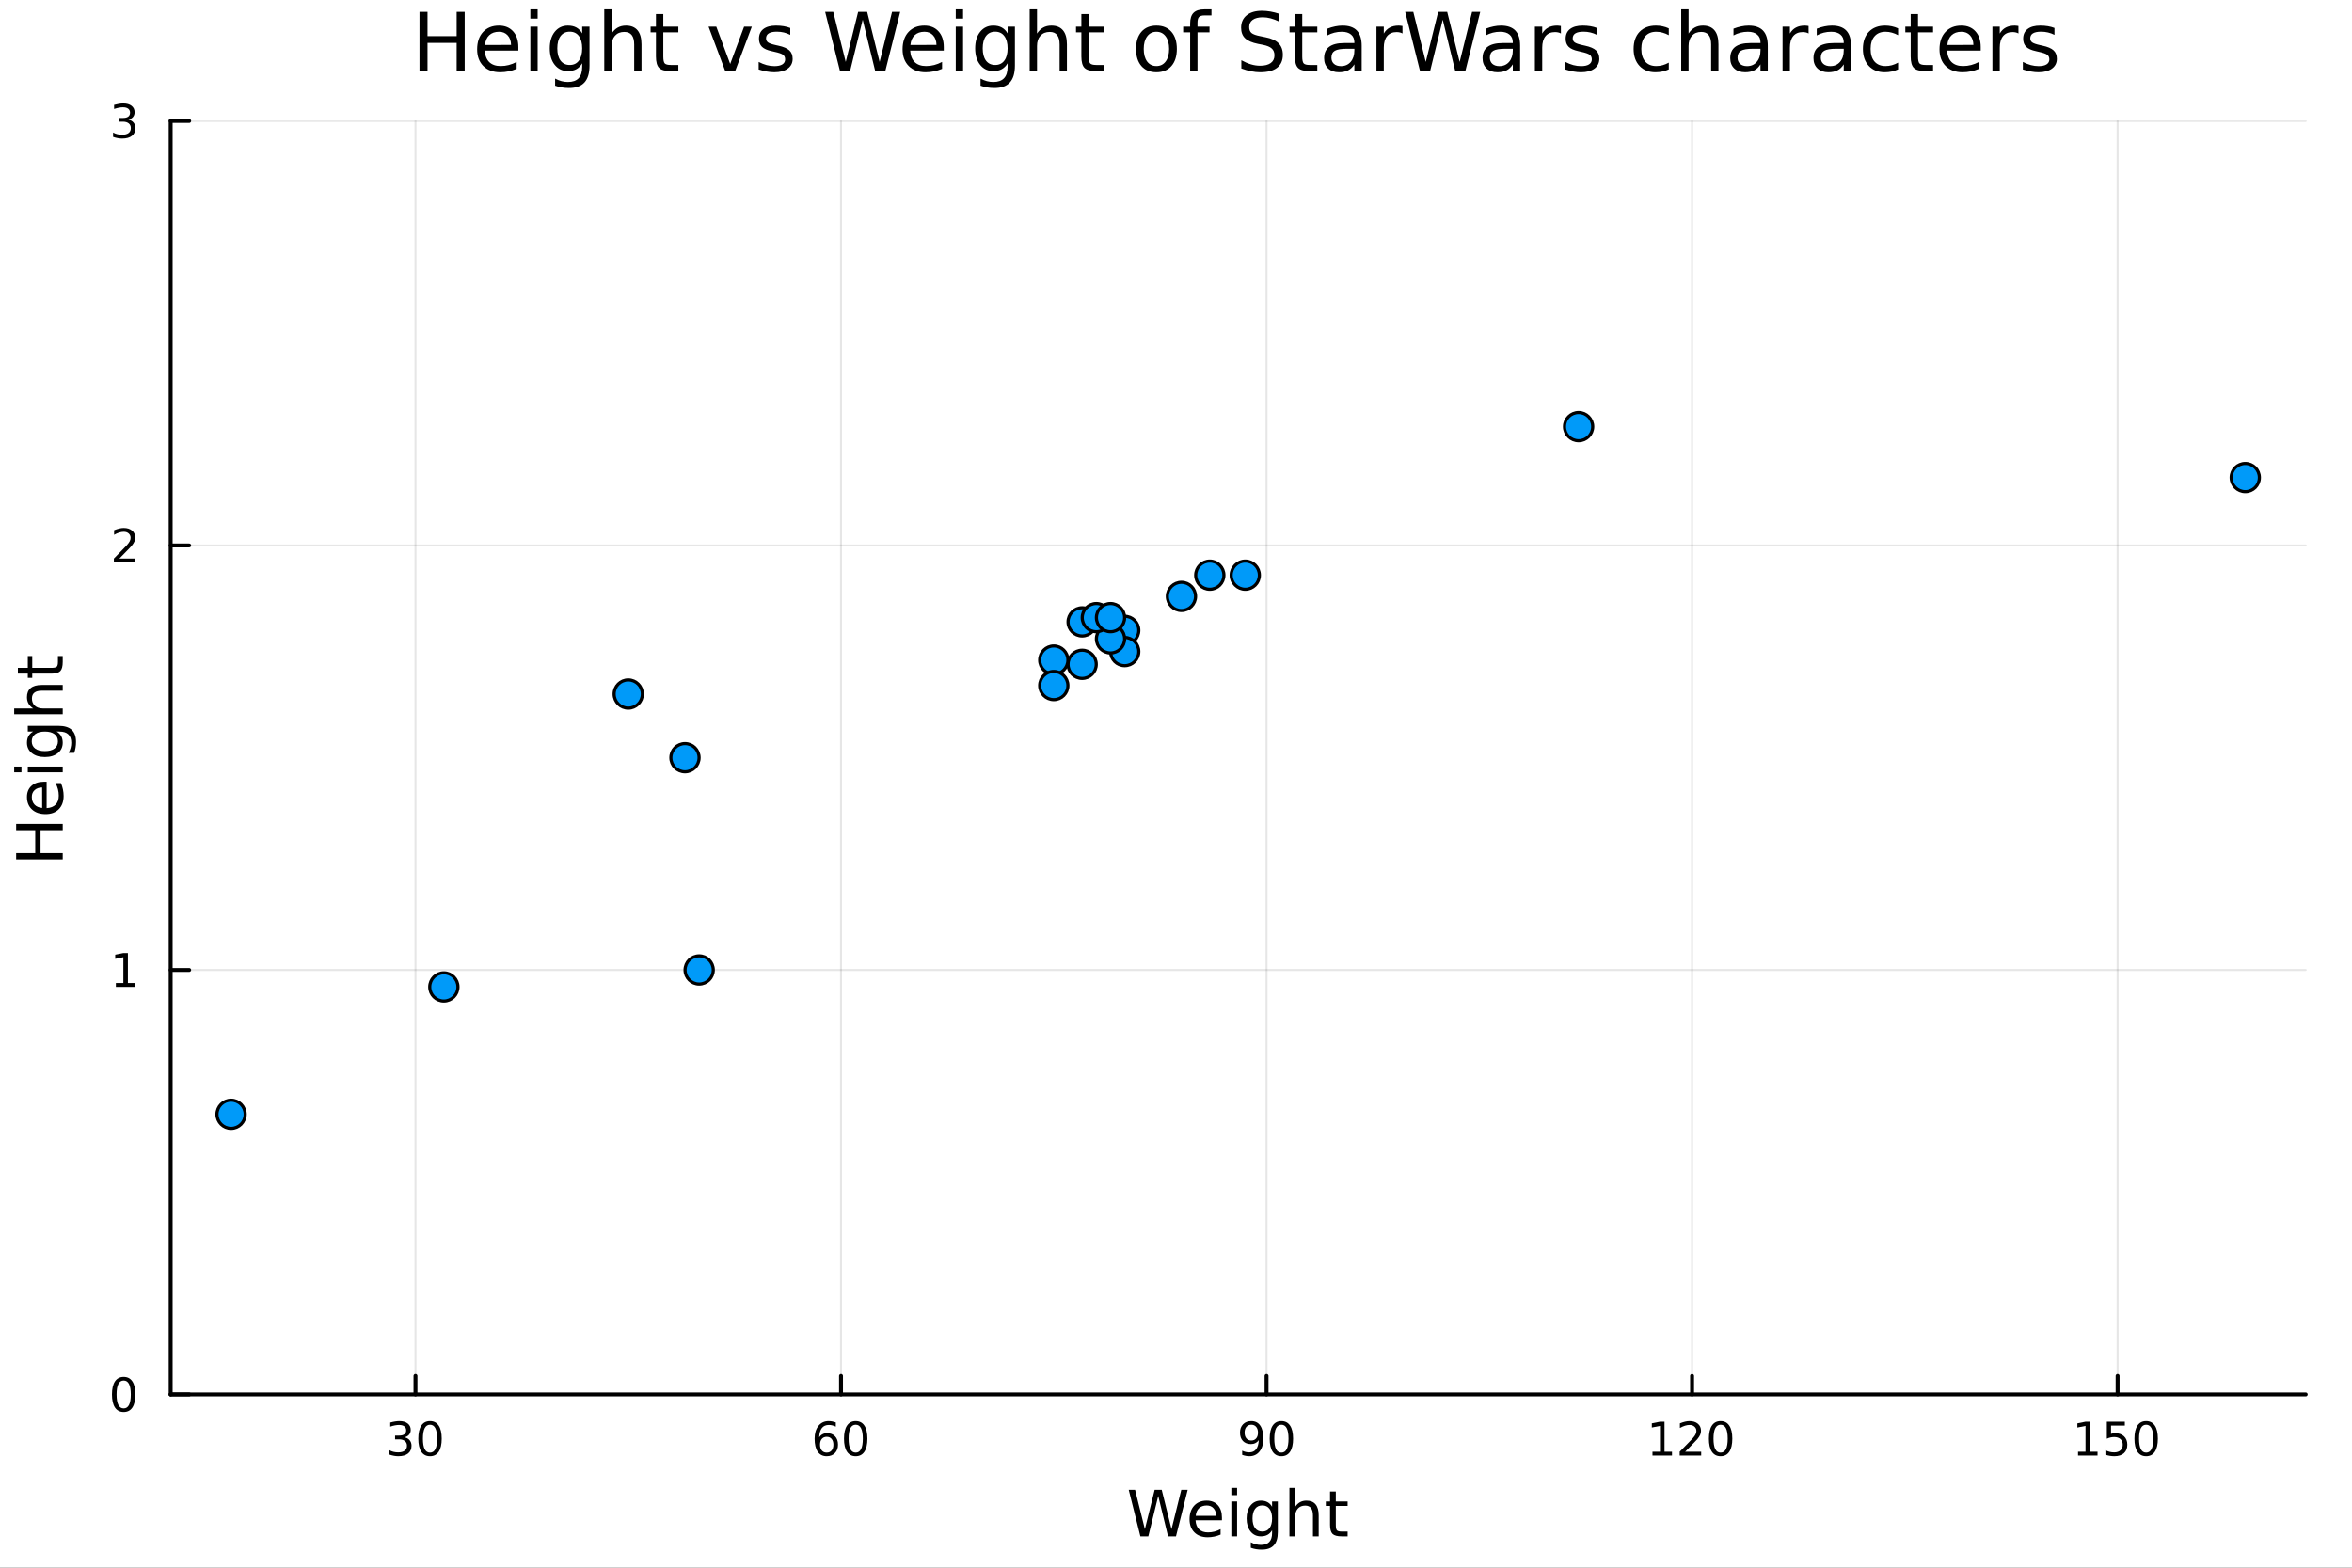 <?xml version="1.0" encoding="utf-8"?>
<svg xmlns="http://www.w3.org/2000/svg" xmlns:xlink="http://www.w3.org/1999/xlink" width="600" height="400" viewBox="0 0 2400 1600">
<rect x="0" y="0" width="2400" height="1600" fill="#333333" stroke="none"/>
<defs>
  <clipPath id="clip780">
    <rect x="0" y="0" width="2400" height="1600"/>
  </clipPath>
</defs>
<path clip-path="url(#clip780)" d="M0 1600 L2400 1600 L2400 0 L0 0  Z" fill="#ffffff" fill-rule="evenodd" fill-opacity="1"/>
<defs>
  <clipPath id="clip781">
    <rect x="480" y="0" width="1681" height="1600"/>
  </clipPath>
</defs>
<path clip-path="url(#clip780)" d="M174.149 1423.18 L2352.76 1423.18 L2352.76 123.472 L174.149 123.472  Z" fill="#ffffff" fill-rule="evenodd" fill-opacity="1"/>
<defs>
  <clipPath id="clip782">
    <rect x="174" y="123" width="2180" height="1301"/>
  </clipPath>
</defs>
<polyline clip-path="url(#clip782)" style="stroke:#000000; stroke-linecap:round; stroke-linejoin:round; stroke-width:2; stroke-opacity:0.1; fill:none" points="423.968,1423.18 423.968,123.472 "/>
<polyline clip-path="url(#clip782)" style="stroke:#000000; stroke-linecap:round; stroke-linejoin:round; stroke-width:2; stroke-opacity:0.1; fill:none" points="858.184,1423.18 858.184,123.472 "/>
<polyline clip-path="url(#clip782)" style="stroke:#000000; stroke-linecap:round; stroke-linejoin:round; stroke-width:2; stroke-opacity:0.1; fill:none" points="1292.4,1423.18 1292.4,123.472 "/>
<polyline clip-path="url(#clip782)" style="stroke:#000000; stroke-linecap:round; stroke-linejoin:round; stroke-width:2; stroke-opacity:0.1; fill:none" points="1726.62,1423.18 1726.62,123.472 "/>
<polyline clip-path="url(#clip782)" style="stroke:#000000; stroke-linecap:round; stroke-linejoin:round; stroke-width:2; stroke-opacity:0.1; fill:none" points="2160.83,1423.18 2160.83,123.472 "/>
<polyline clip-path="url(#clip780)" style="stroke:#000000; stroke-linecap:round; stroke-linejoin:round; stroke-width:4; stroke-opacity:1; fill:none" points="174.149,1423.18 2352.76,1423.18 "/>
<polyline clip-path="url(#clip780)" style="stroke:#000000; stroke-linecap:round; stroke-linejoin:round; stroke-width:4; stroke-opacity:1; fill:none" points="423.968,1423.18 423.968,1404.28 "/>
<polyline clip-path="url(#clip780)" style="stroke:#000000; stroke-linecap:round; stroke-linejoin:round; stroke-width:4; stroke-opacity:1; fill:none" points="858.184,1423.18 858.184,1404.28 "/>
<polyline clip-path="url(#clip780)" style="stroke:#000000; stroke-linecap:round; stroke-linejoin:round; stroke-width:4; stroke-opacity:1; fill:none" points="1292.4,1423.18 1292.4,1404.28 "/>
<polyline clip-path="url(#clip780)" style="stroke:#000000; stroke-linecap:round; stroke-linejoin:round; stroke-width:4; stroke-opacity:1; fill:none" points="1726.62,1423.18 1726.62,1404.28 "/>
<polyline clip-path="url(#clip780)" style="stroke:#000000; stroke-linecap:round; stroke-linejoin:round; stroke-width:4; stroke-opacity:1; fill:none" points="2160.83,1423.18 2160.83,1404.28 "/>
<path clip-path="url(#clip780)" d="M412.811 1466.95 Q416.167 1467.66 418.042 1469.93 Q419.94 1472.2 419.94 1475.53 Q419.94 1480.65 416.422 1483.45 Q412.903 1486.25 406.422 1486.25 Q404.246 1486.25 401.931 1485.81 Q399.639 1485.39 397.186 1484.54 L397.186 1480.02 Q399.13 1481.16 401.445 1481.74 Q403.76 1482.32 406.283 1482.32 Q410.681 1482.32 412.973 1480.58 Q415.287 1478.84 415.287 1475.53 Q415.287 1472.48 413.135 1470.77 Q411.005 1469.03 407.186 1469.03 L403.158 1469.03 L403.158 1465.19 L407.371 1465.19 Q410.82 1465.19 412.649 1463.82 Q414.477 1462.43 414.477 1459.84 Q414.477 1457.18 412.579 1455.77 Q410.704 1454.33 407.186 1454.33 Q405.264 1454.33 403.065 1454.75 Q400.866 1455.16 398.227 1456.04 L398.227 1451.88 Q400.889 1451.14 403.204 1450.77 Q405.542 1450.39 407.602 1450.39 Q412.926 1450.39 416.028 1452.83 Q419.13 1455.23 419.13 1459.35 Q419.13 1462.22 417.486 1464.21 Q415.843 1466.18 412.811 1466.95 Z" fill="#000000" fill-rule="nonzero" fill-opacity="1" /><path clip-path="url(#clip780)" d="M438.806 1454.1 Q435.195 1454.1 433.366 1457.66 Q431.56 1461.2 431.56 1468.33 Q431.56 1475.44 433.366 1479.01 Q435.195 1482.55 438.806 1482.55 Q442.44 1482.55 444.246 1479.01 Q446.074 1475.44 446.074 1468.33 Q446.074 1461.2 444.246 1457.66 Q442.44 1454.1 438.806 1454.1 M438.806 1450.39 Q444.616 1450.39 447.671 1455 Q450.75 1459.58 450.75 1468.33 Q450.75 1477.06 447.671 1481.67 Q444.616 1486.25 438.806 1486.25 Q432.996 1486.25 429.917 1481.67 Q426.861 1477.06 426.861 1468.33 Q426.861 1459.58 429.917 1455 Q432.996 1450.39 438.806 1450.39 Z" fill="#000000" fill-rule="nonzero" fill-opacity="1" /><path clip-path="url(#clip780)" d="M843.589 1466.44 Q840.441 1466.44 838.589 1468.59 Q836.761 1470.74 836.761 1474.49 Q836.761 1478.22 838.589 1480.39 Q840.441 1482.55 843.589 1482.55 Q846.737 1482.55 848.566 1480.39 Q850.418 1478.22 850.418 1474.49 Q850.418 1470.74 848.566 1468.59 Q846.737 1466.44 843.589 1466.44 M852.872 1451.78 L852.872 1456.04 Q851.112 1455.21 849.307 1454.77 Q847.524 1454.33 845.765 1454.33 Q841.136 1454.33 838.682 1457.45 Q836.251 1460.58 835.904 1466.9 Q837.27 1464.89 839.33 1463.82 Q841.39 1462.73 843.867 1462.73 Q849.075 1462.73 852.085 1465.9 Q855.117 1469.05 855.117 1474.49 Q855.117 1479.82 851.969 1483.03 Q848.821 1486.25 843.589 1486.25 Q837.594 1486.25 834.423 1481.67 Q831.251 1477.06 831.251 1468.33 Q831.251 1460.14 835.14 1455.28 Q839.029 1450.39 845.58 1450.39 Q847.339 1450.39 849.122 1450.74 Q850.927 1451.09 852.872 1451.78 Z" fill="#000000" fill-rule="nonzero" fill-opacity="1" /><path clip-path="url(#clip780)" d="M873.172 1454.1 Q869.561 1454.1 867.733 1457.66 Q865.927 1461.2 865.927 1468.33 Q865.927 1475.44 867.733 1479.01 Q869.561 1482.55 873.172 1482.55 Q876.807 1482.55 878.612 1479.01 Q880.441 1475.44 880.441 1468.33 Q880.441 1461.2 878.612 1457.66 Q876.807 1454.1 873.172 1454.1 M873.172 1450.39 Q878.983 1450.39 882.038 1455 Q885.117 1459.58 885.117 1468.33 Q885.117 1477.06 882.038 1481.67 Q878.983 1486.25 873.172 1486.25 Q867.362 1486.25 864.284 1481.67 Q861.228 1477.06 861.228 1468.33 Q861.228 1459.58 864.284 1455 Q867.362 1450.39 873.172 1450.39 Z" fill="#000000" fill-rule="nonzero" fill-opacity="1" /><path clip-path="url(#clip780)" d="M1267.53 1484.86 L1267.53 1480.6 Q1269.29 1481.44 1271.09 1481.88 Q1272.9 1482.32 1274.63 1482.32 Q1279.26 1482.32 1281.69 1479.21 Q1284.15 1476.09 1284.5 1469.75 Q1283.15 1471.74 1281.09 1472.8 Q1279.03 1473.87 1276.53 1473.87 Q1271.35 1473.87 1268.31 1470.74 Q1265.31 1467.59 1265.31 1462.15 Q1265.31 1456.83 1268.45 1453.61 Q1271.6 1450.39 1276.83 1450.39 Q1282.83 1450.39 1285.98 1455 Q1289.15 1459.58 1289.15 1468.33 Q1289.15 1476.51 1285.26 1481.39 Q1281.39 1486.25 1274.84 1486.25 Q1273.08 1486.25 1271.28 1485.9 Q1269.47 1485.56 1267.53 1484.86 M1276.83 1470.21 Q1279.98 1470.21 1281.81 1468.06 Q1283.66 1465.9 1283.66 1462.15 Q1283.66 1458.43 1281.81 1456.27 Q1279.98 1454.1 1276.83 1454.1 Q1273.68 1454.1 1271.83 1456.27 Q1270 1458.43 1270 1462.15 Q1270 1465.9 1271.83 1468.06 Q1273.68 1470.21 1276.83 1470.21 Z" fill="#000000" fill-rule="nonzero" fill-opacity="1" /><path clip-path="url(#clip780)" d="M1307.55 1454.1 Q1303.94 1454.1 1302.11 1457.66 Q1300.31 1461.2 1300.31 1468.33 Q1300.31 1475.44 1302.11 1479.01 Q1303.94 1482.55 1307.55 1482.55 Q1311.18 1482.55 1312.99 1479.01 Q1314.82 1475.44 1314.82 1468.33 Q1314.82 1461.2 1312.99 1457.66 Q1311.18 1454.1 1307.55 1454.1 M1307.55 1450.39 Q1313.36 1450.39 1316.42 1455 Q1319.49 1459.58 1319.49 1468.33 Q1319.49 1477.06 1316.42 1481.67 Q1313.36 1486.25 1307.55 1486.25 Q1301.74 1486.25 1298.66 1481.67 Q1295.61 1477.06 1295.61 1468.33 Q1295.61 1459.58 1298.66 1455 Q1301.74 1450.39 1307.55 1450.39 Z" fill="#000000" fill-rule="nonzero" fill-opacity="1" /><path clip-path="url(#clip780)" d="M1686.22 1481.64 L1693.86 1481.64 L1693.86 1455.28 L1685.55 1456.95 L1685.55 1452.69 L1693.82 1451.02 L1698.49 1451.02 L1698.49 1481.64 L1706.13 1481.64 L1706.13 1485.58 L1686.22 1485.58 L1686.22 1481.64 Z" fill="#000000" fill-rule="nonzero" fill-opacity="1" /><path clip-path="url(#clip780)" d="M1719.6 1481.64 L1735.92 1481.64 L1735.92 1485.58 L1713.98 1485.58 L1713.98 1481.64 Q1716.64 1478.89 1721.22 1474.26 Q1725.83 1469.61 1727.01 1468.27 Q1729.26 1465.74 1730.13 1464.01 Q1731.04 1462.25 1731.04 1460.56 Q1731.04 1457.8 1729.09 1456.07 Q1727.17 1454.33 1724.07 1454.33 Q1721.87 1454.33 1719.42 1455.09 Q1716.99 1455.86 1714.21 1457.41 L1714.21 1452.69 Q1717.03 1451.55 1719.49 1450.97 Q1721.94 1450.39 1723.98 1450.39 Q1729.35 1450.39 1732.54 1453.08 Q1735.74 1455.77 1735.74 1460.26 Q1735.74 1462.39 1734.93 1464.31 Q1734.14 1466.2 1732.03 1468.8 Q1731.45 1469.47 1728.35 1472.69 Q1725.25 1475.88 1719.6 1481.64 Z" fill="#000000" fill-rule="nonzero" fill-opacity="1" /><path clip-path="url(#clip780)" d="M1755.74 1454.1 Q1752.13 1454.1 1750.3 1457.66 Q1748.49 1461.2 1748.49 1468.33 Q1748.49 1475.44 1750.3 1479.01 Q1752.13 1482.55 1755.74 1482.55 Q1759.37 1482.55 1761.18 1479.01 Q1763 1475.44 1763 1468.33 Q1763 1461.2 1761.18 1457.66 Q1759.37 1454.1 1755.74 1454.1 M1755.74 1450.39 Q1761.55 1450.39 1764.6 1455 Q1767.68 1459.58 1767.68 1468.33 Q1767.68 1477.06 1764.6 1481.67 Q1761.55 1486.25 1755.74 1486.25 Q1749.93 1486.25 1746.85 1481.67 Q1743.79 1477.06 1743.79 1468.33 Q1743.79 1459.58 1746.85 1455 Q1749.93 1450.39 1755.74 1450.39 Z" fill="#000000" fill-rule="nonzero" fill-opacity="1" /><path clip-path="url(#clip780)" d="M2120.44 1481.64 L2128.08 1481.64 L2128.08 1455.28 L2119.77 1456.95 L2119.77 1452.69 L2128.03 1451.02 L2132.71 1451.02 L2132.71 1481.64 L2140.35 1481.64 L2140.35 1485.58 L2120.44 1485.58 L2120.44 1481.64 Z" fill="#000000" fill-rule="nonzero" fill-opacity="1" /><path clip-path="url(#clip780)" d="M2149.84 1451.02 L2168.19 1451.02 L2168.19 1454.96 L2154.12 1454.96 L2154.12 1463.43 Q2155.14 1463.08 2156.16 1462.92 Q2157.17 1462.73 2158.19 1462.73 Q2163.98 1462.73 2167.36 1465.9 Q2170.74 1469.08 2170.74 1474.49 Q2170.74 1480.07 2167.27 1483.17 Q2163.8 1486.25 2157.48 1486.25 Q2155.3 1486.25 2153.03 1485.88 Q2150.79 1485.51 2148.38 1484.77 L2148.38 1480.07 Q2150.46 1481.2 2152.68 1481.76 Q2154.91 1482.32 2157.38 1482.32 Q2161.39 1482.32 2163.73 1480.21 Q2166.06 1478.1 2166.06 1474.49 Q2166.06 1470.88 2163.73 1468.77 Q2161.39 1466.67 2157.38 1466.67 Q2155.51 1466.67 2153.63 1467.08 Q2151.78 1467.5 2149.84 1468.38 L2149.84 1451.02 Z" fill="#000000" fill-rule="nonzero" fill-opacity="1" /><path clip-path="url(#clip780)" d="M2189.95 1454.1 Q2186.34 1454.1 2184.51 1457.66 Q2182.71 1461.2 2182.71 1468.33 Q2182.71 1475.44 2184.51 1479.01 Q2186.34 1482.55 2189.95 1482.55 Q2193.59 1482.55 2195.39 1479.01 Q2197.22 1475.44 2197.22 1468.33 Q2197.22 1461.2 2195.39 1457.66 Q2193.59 1454.1 2189.95 1454.1 M2189.95 1450.39 Q2195.76 1450.39 2198.82 1455 Q2201.9 1459.58 2201.9 1468.33 Q2201.9 1477.06 2198.82 1481.67 Q2195.76 1486.25 2189.95 1486.25 Q2184.14 1486.25 2181.06 1481.67 Q2178.01 1477.06 2178.01 1468.33 Q2178.01 1459.58 2181.06 1455 Q2184.14 1450.39 2189.95 1450.39 Z" fill="#000000" fill-rule="nonzero" fill-opacity="1" /><path clip-path="url(#clip780)" d="M1151.77 1520.52 L1158.26 1520.52 L1168.25 1560.69 L1178.22 1520.52 L1185.44 1520.52 L1195.43 1560.69 L1205.4 1520.52 L1211.92 1520.52 L1199.99 1568.04 L1191.9 1568.04 L1181.88 1526.79 L1171.75 1568.04 L1163.67 1568.04 L1151.77 1520.52 Z" fill="#000000" fill-rule="nonzero" fill-opacity="1" /><path clip-path="url(#clip780)" d="M1246.87 1548.76 L1246.87 1551.62 L1219.94 1551.62 Q1220.32 1557.67 1223.57 1560.85 Q1226.85 1564 1232.67 1564 Q1236.05 1564 1239.2 1563.17 Q1242.38 1562.35 1245.5 1560.69 L1245.5 1566.23 Q1242.35 1567.57 1239.04 1568.27 Q1235.73 1568.97 1232.32 1568.97 Q1223.79 1568.97 1218.8 1564 Q1213.83 1559.04 1213.83 1550.57 Q1213.83 1541.82 1218.54 1536.69 Q1223.28 1531.54 1231.31 1531.54 Q1238.5 1531.54 1242.67 1536.18 Q1246.87 1540.8 1246.87 1548.76 M1241.01 1547.04 Q1240.95 1542.23 1238.31 1539.37 Q1235.7 1536.5 1231.37 1536.5 Q1226.47 1536.5 1223.51 1539.27 Q1220.58 1542.04 1220.13 1547.07 L1241.01 1547.04 Z" fill="#000000" fill-rule="nonzero" fill-opacity="1" /><path clip-path="url(#clip780)" d="M1256.48 1532.4 L1262.34 1532.4 L1262.34 1568.04 L1256.48 1568.04 L1256.48 1532.4 M1256.48 1518.52 L1262.34 1518.52 L1262.34 1525.93 L1256.48 1525.93 L1256.48 1518.52 Z" fill="#000000" fill-rule="nonzero" fill-opacity="1" /><path clip-path="url(#clip780)" d="M1298.05 1549.81 Q1298.05 1543.44 1295.41 1539.94 Q1292.8 1536.44 1288.06 1536.44 Q1283.35 1536.44 1280.7 1539.94 Q1278.09 1543.44 1278.09 1549.81 Q1278.09 1556.14 1280.7 1559.64 Q1283.35 1563.14 1288.06 1563.14 Q1292.8 1563.14 1295.41 1559.64 Q1298.05 1556.14 1298.05 1549.81 M1303.91 1563.62 Q1303.91 1572.72 1299.86 1577.15 Q1295.82 1581.6 1287.48 1581.6 Q1284.4 1581.6 1281.66 1581.13 Q1278.92 1580.68 1276.34 1579.72 L1276.34 1574.03 Q1278.92 1575.43 1281.44 1576.1 Q1283.95 1576.76 1286.56 1576.76 Q1292.32 1576.76 1295.19 1573.74 Q1298.05 1570.75 1298.05 1564.67 L1298.05 1561.77 Q1296.24 1564.92 1293.4 1566.48 Q1290.57 1568.04 1286.62 1568.04 Q1280.07 1568.04 1276.06 1563.05 Q1272.05 1558.05 1272.05 1549.81 Q1272.05 1541.53 1276.06 1536.53 Q1280.07 1531.54 1286.62 1531.54 Q1290.57 1531.54 1293.4 1533.1 Q1296.24 1534.66 1298.05 1537.81 L1298.05 1532.4 L1303.91 1532.4 L1303.91 1563.62 Z" fill="#000000" fill-rule="nonzero" fill-opacity="1" /><path clip-path="url(#clip780)" d="M1345.6 1546.53 L1345.6 1568.04 L1339.75 1568.04 L1339.75 1546.72 Q1339.75 1541.66 1337.77 1539.14 Q1335.8 1536.63 1331.85 1536.63 Q1327.11 1536.63 1324.37 1539.65 Q1321.63 1542.68 1321.63 1547.9 L1321.63 1568.04 L1315.75 1568.04 L1315.75 1518.52 L1321.63 1518.52 L1321.63 1537.93 Q1323.74 1534.72 1326.57 1533.13 Q1329.43 1531.54 1333.16 1531.54 Q1339.3 1531.54 1342.45 1535.36 Q1345.6 1539.14 1345.6 1546.53 Z" fill="#000000" fill-rule="nonzero" fill-opacity="1" /><path clip-path="url(#clip780)" d="M1363.08 1522.27 L1363.08 1532.4 L1375.14 1532.4 L1375.14 1536.95 L1363.08 1536.95 L1363.08 1556.3 Q1363.08 1560.66 1364.25 1561.9 Q1365.46 1563.14 1369.12 1563.14 L1375.14 1563.14 L1375.14 1568.04 L1369.12 1568.04 Q1362.34 1568.04 1359.77 1565.53 Q1357.19 1562.98 1357.19 1556.3 L1357.19 1536.95 L1352.89 1536.95 L1352.89 1532.4 L1357.19 1532.4 L1357.19 1522.27 L1363.08 1522.27 Z" fill="#000000" fill-rule="nonzero" fill-opacity="1" /><polyline clip-path="url(#clip782)" style="stroke:#000000; stroke-linecap:round; stroke-linejoin:round; stroke-width:2; stroke-opacity:0.1; fill:none" points="174.149,1423.18 2352.76,1423.18 "/>
<polyline clip-path="url(#clip782)" style="stroke:#000000; stroke-linecap:round; stroke-linejoin:round; stroke-width:2; stroke-opacity:0.1; fill:none" points="174.149,989.944 2352.76,989.944 "/>
<polyline clip-path="url(#clip782)" style="stroke:#000000; stroke-linecap:round; stroke-linejoin:round; stroke-width:2; stroke-opacity:0.1; fill:none" points="174.149,556.708 2352.76,556.708 "/>
<polyline clip-path="url(#clip782)" style="stroke:#000000; stroke-linecap:round; stroke-linejoin:round; stroke-width:2; stroke-opacity:0.1; fill:none" points="174.149,123.472 2352.76,123.472 "/>
<polyline clip-path="url(#clip780)" style="stroke:#000000; stroke-linecap:round; stroke-linejoin:round; stroke-width:4; stroke-opacity:1; fill:none" points="174.149,1423.18 174.149,123.472 "/>
<polyline clip-path="url(#clip780)" style="stroke:#000000; stroke-linecap:round; stroke-linejoin:round; stroke-width:4; stroke-opacity:1; fill:none" points="174.149,1423.18 193.047,1423.18 "/>
<polyline clip-path="url(#clip780)" style="stroke:#000000; stroke-linecap:round; stroke-linejoin:round; stroke-width:4; stroke-opacity:1; fill:none" points="174.149,989.944 193.047,989.944 "/>
<polyline clip-path="url(#clip780)" style="stroke:#000000; stroke-linecap:round; stroke-linejoin:round; stroke-width:4; stroke-opacity:1; fill:none" points="174.149,556.708 193.047,556.708 "/>
<polyline clip-path="url(#clip780)" style="stroke:#000000; stroke-linecap:round; stroke-linejoin:round; stroke-width:4; stroke-opacity:1; fill:none" points="174.149,123.472 193.047,123.472 "/>
<path clip-path="url(#clip780)" d="M126.205 1408.98 Q122.593 1408.98 120.765 1412.54 Q118.959 1416.08 118.959 1423.21 Q118.959 1430.32 120.765 1433.89 Q122.593 1437.43 126.205 1437.43 Q129.839 1437.43 131.644 1433.89 Q133.473 1430.32 133.473 1423.21 Q133.473 1416.08 131.644 1412.54 Q129.839 1408.98 126.205 1408.98 M126.205 1405.27 Q132.015 1405.27 135.07 1409.88 Q138.149 1414.46 138.149 1423.21 Q138.149 1431.94 135.07 1436.55 Q132.015 1441.13 126.205 1441.13 Q120.394 1441.13 117.316 1436.55 Q114.26 1431.94 114.26 1423.21 Q114.26 1414.46 117.316 1409.88 Q120.394 1405.27 126.205 1405.27 Z" fill="#000000" fill-rule="nonzero" fill-opacity="1" /><path clip-path="url(#clip780)" d="M118.242 1003.29 L125.88 1003.29 L125.88 976.923 L117.57 978.59 L117.57 974.331 L125.834 972.664 L130.51 972.664 L130.51 1003.29 L138.149 1003.29 L138.149 1007.22 L118.242 1007.22 L118.242 1003.29 Z" fill="#000000" fill-rule="nonzero" fill-opacity="1" /><path clip-path="url(#clip780)" d="M121.83 570.053 L138.149 570.053 L138.149 573.988 L116.205 573.988 L116.205 570.053 Q118.867 567.298 123.45 562.669 Q128.056 558.016 129.237 556.673 Q131.482 554.15 132.362 552.414 Q133.265 550.655 133.265 548.965 Q133.265 546.21 131.32 544.474 Q129.399 542.738 126.297 542.738 Q124.098 542.738 121.644 543.502 Q119.214 544.266 116.436 545.817 L116.436 541.095 Q119.26 539.96 121.714 539.382 Q124.168 538.803 126.205 538.803 Q131.575 538.803 134.769 541.488 Q137.964 544.173 137.964 548.664 Q137.964 550.794 137.154 552.715 Q136.367 554.613 134.26 557.206 Q133.681 557.877 130.58 561.095 Q127.478 564.289 121.83 570.053 Z" fill="#000000" fill-rule="nonzero" fill-opacity="1" /><path clip-path="url(#clip780)" d="M131.019 122.118 Q134.376 122.836 136.251 125.104 Q138.149 127.373 138.149 130.706 Q138.149 135.822 134.63 138.623 Q131.112 141.423 124.63 141.423 Q122.455 141.423 120.14 140.984 Q117.848 140.567 115.394 139.71 L115.394 135.197 Q117.339 136.331 119.654 136.91 Q121.968 137.488 124.492 137.488 Q128.89 137.488 131.181 135.752 Q133.496 134.016 133.496 130.706 Q133.496 127.65 131.343 125.937 Q129.214 124.201 125.394 124.201 L121.367 124.201 L121.367 120.359 L125.58 120.359 Q129.029 120.359 130.857 118.993 Q132.686 117.604 132.686 115.012 Q132.686 112.35 130.788 110.937 Q128.913 109.502 125.394 109.502 Q123.473 109.502 121.274 109.919 Q119.075 110.336 116.436 111.215 L116.436 107.049 Q119.098 106.308 121.413 105.937 Q123.751 105.567 125.811 105.567 Q131.135 105.567 134.237 107.998 Q137.339 110.405 137.339 114.525 Q137.339 117.396 135.695 119.386 Q134.052 121.354 131.019 122.118 Z" fill="#000000" fill-rule="nonzero" fill-opacity="1" /><path clip-path="url(#clip780)" d="M16.484 877.087 L16.484 870.658 L35.963 870.658 L35.963 847.295 L16.484 847.295 L16.484 840.866 L64.004 840.866 L64.004 847.295 L41.374 847.295 L41.374 870.658 L64.004 870.658 L64.004 877.087 L16.484 877.087 Z" fill="#000000" fill-rule="nonzero" fill-opacity="1" /><path clip-path="url(#clip780)" d="M44.716 797.834 L47.581 797.834 L47.581 824.761 Q53.628 824.379 56.811 821.132 Q59.962 817.854 59.962 812.029 Q59.962 808.656 59.134 805.505 Q58.307 802.322 56.652 799.203 L62.19 799.203 Q63.527 802.354 64.227 805.664 Q64.927 808.974 64.927 812.38 Q64.927 820.91 59.962 825.907 Q54.997 830.872 46.53 830.872 Q37.777 830.872 32.653 826.161 Q27.497 821.419 27.497 813.398 Q27.497 806.205 32.144 802.035 Q36.759 797.834 44.716 797.834 M42.997 803.69 Q38.191 803.754 35.327 806.396 Q32.462 809.006 32.462 813.334 Q32.462 818.236 35.231 821.196 Q38 824.124 43.029 824.57 L42.997 803.69 Z" fill="#000000" fill-rule="nonzero" fill-opacity="1" /><path clip-path="url(#clip780)" d="M28.356 788.222 L28.356 782.365 L64.004 782.365 L64.004 788.222 L28.356 788.222 M14.479 788.222 L14.479 782.365 L21.895 782.365 L21.895 788.222 L14.479 788.222 Z" fill="#000000" fill-rule="nonzero" fill-opacity="1" /><path clip-path="url(#clip780)" d="M45.766 746.654 Q39.401 746.654 35.9 749.295 Q32.398 751.905 32.398 756.648 Q32.398 761.358 35.9 764 Q39.401 766.61 45.766 766.61 Q52.1 766.61 55.601 764 Q59.103 761.358 59.103 756.648 Q59.103 751.905 55.601 749.295 Q52.1 746.654 45.766 746.654 M59.58 740.797 Q68.683 740.797 73.107 744.839 Q77.563 748.882 77.563 757.221 Q77.563 760.308 77.086 763.045 Q76.64 765.783 75.685 768.361 L69.988 768.361 Q71.388 765.783 72.057 763.268 Q72.725 760.754 72.725 758.144 Q72.725 752.383 69.701 749.518 Q66.71 746.654 60.63 746.654 L57.734 746.654 Q60.885 748.468 62.445 751.301 Q64.004 754.133 64.004 758.08 Q64.004 764.637 59.007 768.647 Q54.01 772.658 45.766 772.658 Q37.491 772.658 32.494 768.647 Q27.497 764.637 27.497 758.08 Q27.497 754.133 29.056 751.301 Q30.616 748.468 33.767 746.654 L28.356 746.654 L28.356 740.797 L59.58 740.797 Z" fill="#000000" fill-rule="nonzero" fill-opacity="1" /><path clip-path="url(#clip780)" d="M42.488 699.102 L64.004 699.102 L64.004 704.958 L42.679 704.958 Q37.618 704.958 35.104 706.932 Q32.589 708.905 32.589 712.852 Q32.589 717.594 35.613 720.331 Q38.637 723.069 43.857 723.069 L64.004 723.069 L64.004 728.957 L14.479 728.957 L14.479 723.069 L33.894 723.069 Q30.68 720.968 29.088 718.135 Q27.497 715.271 27.497 711.547 Q27.497 705.404 31.316 702.253 Q35.104 699.102 42.488 699.102 Z" fill="#000000" fill-rule="nonzero" fill-opacity="1" /><path clip-path="url(#clip780)" d="M18.235 681.628 L28.356 681.628 L28.356 669.565 L32.908 669.565 L32.908 681.628 L52.259 681.628 Q56.62 681.628 57.861 680.45 Q59.103 679.241 59.103 675.581 L59.103 669.565 L64.004 669.565 L64.004 675.581 Q64.004 682.36 61.49 684.938 Q58.943 687.516 52.259 687.516 L32.908 687.516 L32.908 691.813 L28.356 691.813 L28.356 687.516 L18.235 687.516 L18.235 681.628 Z" fill="#000000" fill-rule="nonzero" fill-opacity="1" /><path clip-path="url(#clip780)" d="M428.075 12.096 L436.258 12.096 L436.258 36.888 L465.991 36.888 L465.991 12.096 L474.174 12.096 L474.174 72.576 L465.991 72.576 L465.991 43.774 L436.258 43.774 L436.258 72.576 L428.075 72.576 L428.075 12.096 Z" fill="#000000" fill-rule="nonzero" fill-opacity="1" /><path clip-path="url(#clip780)" d="M528.942 48.028 L528.942 51.673 L494.672 51.673 Q495.158 59.37 499.29 63.421 Q503.462 67.431 510.875 67.431 Q515.169 67.431 519.18 66.378 Q523.231 65.325 527.201 63.218 L527.201 70.267 Q523.19 71.968 518.977 72.86 Q514.764 73.751 510.43 73.751 Q499.573 73.751 493.213 67.431 Q486.894 61.112 486.894 50.337 Q486.894 39.197 492.889 32.675 Q498.925 26.112 509.134 26.112 Q518.289 26.112 523.595 32.026 Q528.942 37.9 528.942 48.028 M521.489 45.84 Q521.408 39.723 518.046 36.077 Q514.724 32.431 509.215 32.431 Q502.976 32.431 499.209 35.956 Q495.482 39.48 494.915 45.88 L521.489 45.84 Z" fill="#000000" fill-rule="nonzero" fill-opacity="1" /><path clip-path="url(#clip780)" d="M541.176 27.206 L548.63 27.206 L548.63 72.576 L541.176 72.576 L541.176 27.206 M541.176 9.544 L548.63 9.544 L548.63 18.983 L541.176 18.983 L541.176 9.544 Z" fill="#000000" fill-rule="nonzero" fill-opacity="1" /><path clip-path="url(#clip780)" d="M594.081 49.364 Q594.081 41.263 590.719 36.806 Q587.397 32.35 581.361 32.35 Q575.366 32.35 572.004 36.806 Q568.682 41.263 568.682 49.364 Q568.682 57.426 572.004 61.882 Q575.366 66.338 581.361 66.338 Q587.397 66.338 590.719 61.882 Q594.081 57.426 594.081 49.364 M601.535 66.945 Q601.535 78.531 596.39 84.162 Q591.245 89.833 580.632 89.833 Q576.703 89.833 573.219 89.225 Q569.735 88.658 566.454 87.443 L566.454 80.192 Q569.735 81.974 572.935 82.825 Q576.135 83.675 579.457 83.675 Q586.789 83.675 590.435 79.827 Q594.081 76.019 594.081 68.282 L594.081 64.596 Q591.772 68.606 588.167 70.591 Q584.561 72.576 579.538 72.576 Q571.193 72.576 566.089 66.216 Q560.985 59.856 560.985 49.364 Q560.985 38.832 566.089 32.472 Q571.193 26.112 579.538 26.112 Q584.561 26.112 588.167 28.097 Q591.772 30.082 594.081 34.092 L594.081 27.206 L601.535 27.206 L601.535 66.945 Z" fill="#000000" fill-rule="nonzero" fill-opacity="1" /><path clip-path="url(#clip780)" d="M654.602 45.192 L654.602 72.576 L647.148 72.576 L647.148 45.435 Q647.148 38.994 644.636 35.794 Q642.125 32.594 637.102 32.594 Q631.066 32.594 627.582 36.442 Q624.098 40.29 624.098 46.934 L624.098 72.576 L616.604 72.576 L616.604 9.544 L624.098 9.544 L624.098 34.254 Q626.772 30.163 630.377 28.138 Q634.023 26.112 638.762 26.112 Q646.581 26.112 650.591 30.973 Q654.602 35.794 654.602 45.192 Z" fill="#000000" fill-rule="nonzero" fill-opacity="1" /><path clip-path="url(#clip780)" d="M676.841 14.324 L676.841 27.206 L692.194 27.206 L692.194 32.999 L676.841 32.999 L676.841 57.628 Q676.841 63.178 678.34 64.758 Q679.879 66.338 684.538 66.338 L692.194 66.338 L692.194 72.576 L684.538 72.576 Q675.909 72.576 672.628 69.376 Q669.347 66.135 669.347 57.628 L669.347 32.999 L663.878 32.999 L663.878 27.206 L669.347 27.206 L669.347 14.324 L676.841 14.324 Z" fill="#000000" fill-rule="nonzero" fill-opacity="1" /><path clip-path="url(#clip780)" d="M723.021 27.206 L730.921 27.206 L745.099 65.284 L759.277 27.206 L767.176 27.206 L750.162 72.576 L740.035 72.576 L723.021 27.206 Z" fill="#000000" fill-rule="nonzero" fill-opacity="1" /><path clip-path="url(#clip780)" d="M806.389 28.543 L806.389 35.591 Q803.229 33.971 799.826 33.161 Q796.424 32.35 792.778 32.35 Q787.228 32.35 784.433 34.052 Q781.678 35.753 781.678 39.156 Q781.678 41.749 783.663 43.248 Q785.648 44.706 791.644 46.043 L794.196 46.61 Q802.135 48.311 805.457 51.43 Q808.819 54.509 808.819 60.059 Q808.819 66.378 803.796 70.064 Q798.814 73.751 790.064 73.751 Q786.418 73.751 782.448 73.022 Q778.519 72.333 774.144 70.915 L774.144 63.218 Q778.276 65.365 782.286 66.459 Q786.296 67.512 790.226 67.512 Q795.492 67.512 798.328 65.73 Q801.163 63.907 801.163 60.626 Q801.163 57.588 799.097 55.967 Q797.072 54.347 790.145 52.848 L787.552 52.24 Q780.625 50.782 777.546 47.785 Q774.468 44.746 774.468 39.48 Q774.468 33.08 779.005 29.596 Q783.542 26.112 791.887 26.112 Q796.019 26.112 799.664 26.72 Q803.31 27.327 806.389 28.543 Z" fill="#000000" fill-rule="nonzero" fill-opacity="1" /><path clip-path="url(#clip780)" d="M841.996 12.096 L850.26 12.096 L862.98 63.218 L875.659 12.096 L884.855 12.096 L897.575 63.218 L910.254 12.096 L918.558 12.096 L903.368 72.576 L893.078 72.576 L880.318 20.076 L867.436 72.576 L857.147 72.576 L841.996 12.096 Z" fill="#000000" fill-rule="nonzero" fill-opacity="1" /><path clip-path="url(#clip780)" d="M963.037 48.028 L963.037 51.673 L928.767 51.673 Q929.253 59.37 933.385 63.421 Q937.557 67.431 944.97 67.431 Q949.264 67.431 953.275 66.378 Q957.326 65.325 961.295 63.218 L961.295 70.267 Q957.285 71.968 953.072 72.86 Q948.859 73.751 944.525 73.751 Q933.668 73.751 927.308 67.431 Q920.989 61.112 920.989 50.337 Q920.989 39.197 926.984 32.675 Q933.02 26.112 943.228 26.112 Q952.383 26.112 957.69 32.026 Q963.037 37.9 963.037 48.028 M955.584 45.84 Q955.503 39.723 952.14 36.077 Q948.819 32.431 943.309 32.431 Q937.071 32.431 933.304 35.956 Q929.577 39.48 929.01 45.88 L955.584 45.84 Z" fill="#000000" fill-rule="nonzero" fill-opacity="1" /><path clip-path="url(#clip780)" d="M975.271 27.206 L982.725 27.206 L982.725 72.576 L975.271 72.576 L975.271 27.206 M975.271 9.544 L982.725 9.544 L982.725 18.983 L975.271 18.983 L975.271 9.544 Z" fill="#000000" fill-rule="nonzero" fill-opacity="1" /><path clip-path="url(#clip780)" d="M1028.18 49.364 Q1028.18 41.263 1024.81 36.806 Q1021.49 32.35 1015.46 32.35 Q1009.46 32.35 1006.1 36.806 Q1002.78 41.263 1002.78 49.364 Q1002.78 57.426 1006.1 61.882 Q1009.46 66.338 1015.46 66.338 Q1021.49 66.338 1024.81 61.882 Q1028.18 57.426 1028.18 49.364 M1035.63 66.945 Q1035.63 78.531 1030.48 84.162 Q1025.34 89.833 1014.73 89.833 Q1010.8 89.833 1007.31 89.225 Q1003.83 88.658 1000.55 87.443 L1000.55 80.192 Q1003.83 81.974 1007.03 82.825 Q1010.23 83.675 1013.55 83.675 Q1020.88 83.675 1024.53 79.827 Q1028.18 76.019 1028.18 68.282 L1028.18 64.596 Q1025.87 68.606 1022.26 70.591 Q1018.66 72.576 1013.63 72.576 Q1005.29 72.576 1000.18 66.216 Q995.08 59.856 995.08 49.364 Q995.08 38.832 1000.18 32.472 Q1005.29 26.112 1013.63 26.112 Q1018.66 26.112 1022.26 28.097 Q1025.87 30.082 1028.18 34.092 L1028.18 27.206 L1035.63 27.206 L1035.63 66.945 Z" fill="#000000" fill-rule="nonzero" fill-opacity="1" /><path clip-path="url(#clip780)" d="M1088.7 45.192 L1088.7 72.576 L1081.24 72.576 L1081.24 45.435 Q1081.24 38.994 1078.73 35.794 Q1076.22 32.594 1071.2 32.594 Q1065.16 32.594 1061.68 36.442 Q1058.19 40.29 1058.19 46.934 L1058.19 72.576 L1050.7 72.576 L1050.7 9.544 L1058.19 9.544 L1058.19 34.254 Q1060.87 30.163 1064.47 28.138 Q1068.12 26.112 1072.86 26.112 Q1080.68 26.112 1084.69 30.973 Q1088.7 35.794 1088.7 45.192 Z" fill="#000000" fill-rule="nonzero" fill-opacity="1" /><path clip-path="url(#clip780)" d="M1110.94 14.324 L1110.94 27.206 L1126.29 27.206 L1126.29 32.999 L1110.94 32.999 L1110.94 57.628 Q1110.94 63.178 1112.43 64.758 Q1113.97 66.338 1118.63 66.338 L1126.29 66.338 L1126.29 72.576 L1118.63 72.576 Q1110 72.576 1106.72 69.376 Q1103.44 66.135 1103.44 57.628 L1103.44 32.999 L1097.97 32.999 L1097.97 27.206 L1103.44 27.206 L1103.44 14.324 L1110.94 14.324 Z" fill="#000000" fill-rule="nonzero" fill-opacity="1" /><path clip-path="url(#clip780)" d="M1180.04 32.431 Q1174.05 32.431 1170.57 37.131 Q1167.08 41.789 1167.08 49.931 Q1167.08 58.074 1170.52 62.773 Q1174.01 67.431 1180.04 67.431 Q1186 67.431 1189.48 62.732 Q1192.97 58.033 1192.97 49.931 Q1192.97 41.87 1189.48 37.171 Q1186 32.431 1180.04 32.431 M1180.04 26.112 Q1189.77 26.112 1195.32 32.431 Q1200.87 38.751 1200.87 49.931 Q1200.87 61.071 1195.32 67.431 Q1189.77 73.751 1180.04 73.751 Q1170.28 73.751 1164.73 67.431 Q1159.22 61.071 1159.22 49.931 Q1159.22 38.751 1164.73 32.431 Q1170.28 26.112 1180.04 26.112 Z" fill="#000000" fill-rule="nonzero" fill-opacity="1" /><path clip-path="url(#clip780)" d="M1236.19 9.544 L1236.19 15.742 L1229.06 15.742 Q1225.05 15.742 1223.47 17.362 Q1221.93 18.983 1221.93 23.195 L1221.93 27.206 L1234.2 27.206 L1234.2 32.999 L1221.93 32.999 L1221.93 72.576 L1214.44 72.576 L1214.44 32.999 L1207.31 32.999 L1207.31 27.206 L1214.44 27.206 L1214.44 24.046 Q1214.44 16.471 1217.96 13.028 Q1221.49 9.544 1229.14 9.544 L1236.19 9.544 Z" fill="#000000" fill-rule="nonzero" fill-opacity="1" /><path clip-path="url(#clip780)" d="M1305.38 14.081 L1305.38 22.061 Q1300.72 19.833 1296.59 18.739 Q1292.46 17.646 1288.61 17.646 Q1281.92 17.646 1278.28 20.238 Q1274.67 22.831 1274.67 27.611 Q1274.67 31.621 1277.06 33.687 Q1279.49 35.713 1286.22 36.969 L1291.16 37.981 Q1300.32 39.723 1304.65 44.139 Q1309.03 48.514 1309.03 55.886 Q1309.03 64.677 1303.11 69.214 Q1297.24 73.751 1285.85 73.751 Q1281.56 73.751 1276.7 72.778 Q1271.88 71.806 1266.69 69.902 L1266.69 61.477 Q1271.68 64.272 1276.46 65.689 Q1281.24 67.107 1285.85 67.107 Q1292.86 67.107 1296.67 64.353 Q1300.48 61.598 1300.48 56.494 Q1300.48 52.038 1297.72 49.526 Q1295.01 47.015 1288.77 45.759 L1283.79 44.787 Q1274.63 42.964 1270.54 39.075 Q1266.45 35.186 1266.45 28.259 Q1266.45 20.238 1272.08 15.62 Q1277.75 11.002 1287.68 11.002 Q1291.93 11.002 1296.35 11.772 Q1300.76 12.542 1305.38 14.081 Z" fill="#000000" fill-rule="nonzero" fill-opacity="1" /><path clip-path="url(#clip780)" d="M1328.83 14.324 L1328.83 27.206 L1344.19 27.206 L1344.19 32.999 L1328.83 32.999 L1328.83 57.628 Q1328.83 63.178 1330.33 64.758 Q1331.87 66.338 1336.53 66.338 L1344.19 66.338 L1344.19 72.576 L1336.53 72.576 Q1327.9 72.576 1324.62 69.376 Q1321.34 66.135 1321.34 57.628 L1321.34 32.999 L1315.87 32.999 L1315.87 27.206 L1321.34 27.206 L1321.34 14.324 L1328.83 14.324 Z" fill="#000000" fill-rule="nonzero" fill-opacity="1" /><path clip-path="url(#clip780)" d="M1374.61 49.769 Q1365.58 49.769 1362.09 51.835 Q1358.61 53.901 1358.61 58.884 Q1358.61 62.854 1361.2 65.203 Q1363.83 67.512 1368.33 67.512 Q1374.53 67.512 1378.26 63.137 Q1382.02 58.722 1382.02 51.43 L1382.02 49.769 L1374.61 49.769 M1389.48 46.691 L1389.48 72.576 L1382.02 72.576 L1382.02 65.689 Q1379.47 69.821 1375.66 71.806 Q1371.85 73.751 1366.35 73.751 Q1359.38 73.751 1355.25 69.862 Q1351.15 65.933 1351.15 59.37 Q1351.15 51.714 1356.26 47.825 Q1361.4 43.936 1371.57 43.936 L1382.02 43.936 L1382.02 43.207 Q1382.02 38.062 1378.62 35.267 Q1375.26 32.431 1369.14 32.431 Q1365.25 32.431 1361.57 33.363 Q1357.88 34.295 1354.48 36.158 L1354.48 29.272 Q1358.57 27.692 1362.42 26.922 Q1366.26 26.112 1369.91 26.112 Q1379.75 26.112 1384.61 31.216 Q1389.48 36.32 1389.48 46.691 Z" fill="#000000" fill-rule="nonzero" fill-opacity="1" /><path clip-path="url(#clip780)" d="M1431.12 34.173 Q1429.86 33.444 1428.36 33.12 Q1426.91 32.756 1425.12 32.756 Q1418.8 32.756 1415.4 36.888 Q1412.04 40.979 1412.04 48.676 L1412.04 72.576 L1404.55 72.576 L1404.55 27.206 L1412.04 27.206 L1412.04 34.254 Q1414.39 30.122 1418.16 28.138 Q1421.92 26.112 1427.31 26.112 Q1428.08 26.112 1429.01 26.234 Q1429.94 26.315 1431.08 26.517 L1431.12 34.173 Z" fill="#000000" fill-rule="nonzero" fill-opacity="1" /><path clip-path="url(#clip780)" d="M1433.87 12.096 L1442.14 12.096 L1454.86 63.218 L1467.54 12.096 L1476.73 12.096 L1489.45 63.218 L1502.13 12.096 L1510.44 12.096 L1495.25 72.576 L1484.96 72.576 L1472.2 20.076 L1459.31 72.576 L1449.02 72.576 L1433.87 12.096 Z" fill="#000000" fill-rule="nonzero" fill-opacity="1" /><path clip-path="url(#clip780)" d="M1536.28 49.769 Q1527.25 49.769 1523.76 51.835 Q1520.28 53.901 1520.28 58.884 Q1520.28 62.854 1522.87 65.203 Q1525.51 67.512 1530 67.512 Q1536.2 67.512 1539.93 63.137 Q1543.69 58.722 1543.69 51.43 L1543.69 49.769 L1536.28 49.769 M1551.15 46.691 L1551.15 72.576 L1543.69 72.576 L1543.69 65.689 Q1541.14 69.821 1537.33 71.806 Q1533.53 73.751 1528.02 73.751 Q1521.05 73.751 1516.92 69.862 Q1512.83 65.933 1512.83 59.37 Q1512.83 51.714 1517.93 47.825 Q1523.07 43.936 1533.24 43.936 L1543.69 43.936 L1543.69 43.207 Q1543.69 38.062 1540.29 35.267 Q1536.93 32.431 1530.81 32.431 Q1526.92 32.431 1523.24 33.363 Q1519.55 34.295 1516.15 36.158 L1516.15 29.272 Q1520.24 27.692 1524.09 26.922 Q1527.94 26.112 1531.58 26.112 Q1541.43 26.112 1546.29 31.216 Q1551.15 36.32 1551.15 46.691 Z" fill="#000000" fill-rule="nonzero" fill-opacity="1" /><path clip-path="url(#clip780)" d="M1592.79 34.173 Q1591.54 33.444 1590.04 33.12 Q1588.58 32.756 1586.8 32.756 Q1580.48 32.756 1577.07 36.888 Q1573.71 40.979 1573.71 48.676 L1573.71 72.576 L1566.22 72.576 L1566.22 27.206 L1573.71 27.206 L1573.71 34.254 Q1576.06 30.122 1579.83 28.138 Q1583.6 26.112 1588.98 26.112 Q1589.75 26.112 1590.68 26.234 Q1591.62 26.315 1592.75 26.517 L1592.79 34.173 Z" fill="#000000" fill-rule="nonzero" fill-opacity="1" /><path clip-path="url(#clip780)" d="M1629.53 28.543 L1629.53 35.591 Q1626.37 33.971 1622.97 33.161 Q1619.57 32.35 1615.92 32.35 Q1610.37 32.35 1607.58 34.052 Q1604.82 35.753 1604.82 39.156 Q1604.82 41.749 1606.81 43.248 Q1608.79 44.706 1614.79 46.043 L1617.34 46.61 Q1625.28 48.311 1628.6 51.43 Q1631.96 54.509 1631.96 60.059 Q1631.96 66.378 1626.94 70.064 Q1621.96 73.751 1613.21 73.751 Q1609.56 73.751 1605.59 73.022 Q1601.66 72.333 1597.29 70.915 L1597.29 63.218 Q1601.42 65.365 1605.43 66.459 Q1609.44 67.512 1613.37 67.512 Q1618.64 67.512 1621.47 65.73 Q1624.31 63.907 1624.31 60.626 Q1624.31 57.588 1622.24 55.967 Q1620.22 54.347 1613.29 52.848 L1610.7 52.24 Q1603.77 50.782 1600.69 47.785 Q1597.61 44.746 1597.61 39.48 Q1597.61 33.08 1602.15 29.596 Q1606.69 26.112 1615.03 26.112 Q1619.16 26.112 1622.81 26.72 Q1626.45 27.327 1629.53 28.543 Z" fill="#000000" fill-rule="nonzero" fill-opacity="1" /><path clip-path="url(#clip780)" d="M1702.85 28.948 L1702.85 35.915 Q1699.69 34.173 1696.49 33.323 Q1693.33 32.431 1690.09 32.431 Q1682.84 32.431 1678.83 37.05 Q1674.82 41.627 1674.82 49.931 Q1674.82 58.236 1678.83 62.854 Q1682.84 67.431 1690.09 67.431 Q1693.33 67.431 1696.49 66.581 Q1699.69 65.689 1702.85 63.948 L1702.85 70.834 Q1699.73 72.292 1696.37 73.022 Q1693.05 73.751 1689.28 73.751 Q1679.03 73.751 1673 67.31 Q1666.96 60.869 1666.96 49.931 Q1666.96 38.832 1673.04 32.472 Q1679.16 26.112 1689.77 26.112 Q1693.21 26.112 1696.49 26.841 Q1699.78 27.53 1702.85 28.948 Z" fill="#000000" fill-rule="nonzero" fill-opacity="1" /><path clip-path="url(#clip780)" d="M1753.53 45.192 L1753.53 72.576 L1746.08 72.576 L1746.08 45.435 Q1746.08 38.994 1743.57 35.794 Q1741.05 32.594 1736.03 32.594 Q1730 32.594 1726.51 36.442 Q1723.03 40.29 1723.03 46.934 L1723.03 72.576 L1715.53 72.576 L1715.53 9.544 L1723.03 9.544 L1723.03 34.254 Q1725.7 30.163 1729.31 28.138 Q1732.95 26.112 1737.69 26.112 Q1745.51 26.112 1749.52 30.973 Q1753.53 35.794 1753.53 45.192 Z" fill="#000000" fill-rule="nonzero" fill-opacity="1" /><path clip-path="url(#clip780)" d="M1789.02 49.769 Q1779.98 49.769 1776.5 51.835 Q1773.02 53.901 1773.02 58.884 Q1773.02 62.854 1775.61 65.203 Q1778.24 67.512 1782.74 67.512 Q1788.94 67.512 1792.66 63.137 Q1796.43 58.722 1796.43 51.43 L1796.43 49.769 L1789.02 49.769 M1803.88 46.691 L1803.88 72.576 L1796.43 72.576 L1796.43 65.689 Q1793.88 69.821 1790.07 71.806 Q1786.26 73.751 1780.75 73.751 Q1773.79 73.751 1769.65 69.862 Q1765.56 65.933 1765.56 59.37 Q1765.56 51.714 1770.67 47.825 Q1775.81 43.936 1785.98 43.936 L1796.43 43.936 L1796.43 43.207 Q1796.43 38.062 1793.03 35.267 Q1789.66 32.431 1783.55 32.431 Q1779.66 32.431 1775.97 33.363 Q1772.29 34.295 1768.88 36.158 L1768.88 29.272 Q1772.98 27.692 1776.82 26.922 Q1780.67 26.112 1784.32 26.112 Q1794.16 26.112 1799.02 31.216 Q1803.88 36.32 1803.88 46.691 Z" fill="#000000" fill-rule="nonzero" fill-opacity="1" /><path clip-path="url(#clip780)" d="M1845.53 34.173 Q1844.27 33.444 1842.77 33.12 Q1841.31 32.756 1839.53 32.756 Q1833.21 32.756 1829.81 36.888 Q1826.45 40.979 1826.45 48.676 L1826.45 72.576 L1818.95 72.576 L1818.95 27.206 L1826.45 27.206 L1826.45 34.254 Q1828.8 30.122 1832.56 28.138 Q1836.33 26.112 1841.72 26.112 Q1842.49 26.112 1843.42 26.234 Q1844.35 26.315 1845.49 26.517 L1845.53 34.173 Z" fill="#000000" fill-rule="nonzero" fill-opacity="1" /><path clip-path="url(#clip780)" d="M1873.96 49.769 Q1864.93 49.769 1861.45 51.835 Q1857.96 53.901 1857.96 58.884 Q1857.96 62.854 1860.56 65.203 Q1863.19 67.512 1867.69 67.512 Q1873.88 67.512 1877.61 63.137 Q1881.38 58.722 1881.38 51.43 L1881.38 49.769 L1873.96 49.769 M1888.83 46.691 L1888.83 72.576 L1881.38 72.576 L1881.38 65.689 Q1878.83 69.821 1875.02 71.806 Q1871.21 73.751 1865.7 73.751 Q1858.73 73.751 1854.6 69.862 Q1850.51 65.933 1850.51 59.37 Q1850.51 51.714 1855.61 47.825 Q1860.76 43.936 1870.93 43.936 L1881.38 43.936 L1881.38 43.207 Q1881.38 38.062 1877.97 35.267 Q1874.61 32.431 1868.5 32.431 Q1864.61 32.431 1860.92 33.363 Q1857.23 34.295 1853.83 36.158 L1853.83 29.272 Q1857.92 27.692 1861.77 26.922 Q1865.62 26.112 1869.27 26.112 Q1879.11 26.112 1883.97 31.216 Q1888.83 36.32 1888.83 46.691 Z" fill="#000000" fill-rule="nonzero" fill-opacity="1" /><path clip-path="url(#clip780)" d="M1936.83 28.948 L1936.83 35.915 Q1933.67 34.173 1930.47 33.323 Q1927.31 32.431 1924.07 32.431 Q1916.82 32.431 1912.81 37.05 Q1908.8 41.627 1908.8 49.931 Q1908.8 58.236 1912.81 62.854 Q1916.82 67.431 1924.07 67.431 Q1927.31 67.431 1930.47 66.581 Q1933.67 65.689 1936.83 63.948 L1936.83 70.834 Q1933.72 72.292 1930.35 73.022 Q1927.03 73.751 1923.26 73.751 Q1913.01 73.751 1906.98 67.31 Q1900.94 60.869 1900.94 49.931 Q1900.94 38.832 1907.02 32.472 Q1913.14 26.112 1923.75 26.112 Q1927.19 26.112 1930.47 26.841 Q1933.76 27.53 1936.83 28.948 Z" fill="#000000" fill-rule="nonzero" fill-opacity="1" /><path clip-path="url(#clip780)" d="M1957.17 14.324 L1957.17 27.206 L1972.52 27.206 L1972.52 32.999 L1957.17 32.999 L1957.17 57.628 Q1957.17 63.178 1958.67 64.758 Q1960.21 66.338 1964.87 66.338 L1972.52 66.338 L1972.52 72.576 L1964.87 72.576 Q1956.24 72.576 1952.96 69.376 Q1949.68 66.135 1949.68 57.628 L1949.68 32.999 L1944.21 32.999 L1944.21 27.206 L1949.68 27.206 L1949.68 14.324 L1957.17 14.324 Z" fill="#000000" fill-rule="nonzero" fill-opacity="1" /><path clip-path="url(#clip780)" d="M2021.13 48.028 L2021.13 51.673 L1986.86 51.673 Q1987.35 59.37 1991.48 63.421 Q1995.65 67.431 2003.07 67.431 Q2007.36 67.431 2011.37 66.378 Q2015.42 65.325 2019.39 63.218 L2019.39 70.267 Q2015.38 71.968 2011.17 72.86 Q2006.96 73.751 2002.62 73.751 Q1991.76 73.751 1985.4 67.431 Q1979.09 61.112 1979.09 50.337 Q1979.09 39.197 1985.08 32.675 Q1991.12 26.112 2001.32 26.112 Q2010.48 26.112 2015.79 32.026 Q2021.13 37.9 2021.13 48.028 M2013.68 45.84 Q2013.6 39.723 2010.24 36.077 Q2006.91 32.431 2001.41 32.431 Q1995.17 32.431 1991.4 35.956 Q1987.67 39.48 1987.11 45.88 L2013.68 45.84 Z" fill="#000000" fill-rule="nonzero" fill-opacity="1" /><path clip-path="url(#clip780)" d="M2059.66 34.173 Q2058.4 33.444 2056.9 33.12 Q2055.44 32.756 2053.66 32.756 Q2047.34 32.756 2043.94 36.888 Q2040.58 40.979 2040.58 48.676 L2040.58 72.576 L2033.08 72.576 L2033.08 27.206 L2040.58 27.206 L2040.58 34.254 Q2042.93 30.122 2046.69 28.138 Q2050.46 26.112 2055.85 26.112 Q2056.62 26.112 2057.55 26.234 Q2058.48 26.315 2059.62 26.517 L2059.66 34.173 Z" fill="#000000" fill-rule="nonzero" fill-opacity="1" /><path clip-path="url(#clip780)" d="M2096.4 28.543 L2096.4 35.591 Q2093.24 33.971 2089.84 33.161 Q2086.43 32.35 2082.79 32.35 Q2077.24 32.35 2074.44 34.052 Q2071.69 35.753 2071.69 39.156 Q2071.69 41.749 2073.67 43.248 Q2075.66 44.706 2081.65 46.043 L2084.21 46.61 Q2092.15 48.311 2095.47 51.43 Q2098.83 54.509 2098.83 60.059 Q2098.83 66.378 2093.81 70.064 Q2088.82 73.751 2080.07 73.751 Q2076.43 73.751 2072.46 73.022 Q2068.53 72.333 2064.15 70.915 L2064.15 63.218 Q2068.29 65.365 2072.3 66.459 Q2076.31 67.512 2080.24 67.512 Q2085.5 67.512 2088.34 65.73 Q2091.17 63.907 2091.17 60.626 Q2091.17 57.588 2089.11 55.967 Q2087.08 54.347 2080.16 52.848 L2077.56 52.24 Q2070.64 50.782 2067.56 47.785 Q2064.48 44.746 2064.48 39.48 Q2064.48 33.08 2069.02 29.596 Q2073.55 26.112 2081.9 26.112 Q2086.03 26.112 2089.67 26.72 Q2093.32 27.327 2096.4 28.543 Z" fill="#000000" fill-rule="nonzero" fill-opacity="1" /><circle clip-path="url(#clip782)" cx="1205.56" cy="608.696" r="14.4" fill="#009af9" fill-rule="evenodd" fill-opacity="1" stroke="#000000" stroke-opacity="1" stroke-width="3.2"/>
<circle clip-path="url(#clip782)" cx="641.076" cy="708.341" r="14.4" fill="#009af9" fill-rule="evenodd" fill-opacity="1" stroke="#000000" stroke-opacity="1" stroke-width="3.2"/>
<circle clip-path="url(#clip782)" cx="1104.24" cy="678.014" r="14.4" fill="#009af9" fill-rule="evenodd" fill-opacity="1" stroke="#000000" stroke-opacity="1" stroke-width="3.2"/>
<circle clip-path="url(#clip782)" cx="698.971" cy="773.326" r="14.4" fill="#009af9" fill-rule="evenodd" fill-opacity="1" stroke="#000000" stroke-opacity="1" stroke-width="3.2"/>
<circle clip-path="url(#clip782)" cx="1270.69" cy="587.035" r="14.4" fill="#009af9" fill-rule="evenodd" fill-opacity="1" stroke="#000000" stroke-opacity="1" stroke-width="3.2"/>
<circle clip-path="url(#clip782)" cx="1104.24" cy="634.69" r="14.4" fill="#009af9" fill-rule="evenodd" fill-opacity="1" stroke="#000000" stroke-opacity="1" stroke-width="3.2"/>
<circle clip-path="url(#clip782)" cx="1147.66" cy="643.355" r="14.4" fill="#009af9" fill-rule="evenodd" fill-opacity="1" stroke="#000000" stroke-opacity="1" stroke-width="3.2"/>
<circle clip-path="url(#clip782)" cx="1075.29" cy="673.682" r="14.4" fill="#009af9" fill-rule="evenodd" fill-opacity="1" stroke="#000000" stroke-opacity="1" stroke-width="3.2"/>
<circle clip-path="url(#clip782)" cx="452.916" cy="1007.27" r="14.4" fill="#009af9" fill-rule="evenodd" fill-opacity="1" stroke="#000000" stroke-opacity="1" stroke-width="3.2"/>
<circle clip-path="url(#clip782)" cx="1075.29" cy="699.676" r="14.4" fill="#009af9" fill-rule="evenodd" fill-opacity="1" stroke="#000000" stroke-opacity="1" stroke-width="3.2"/>
<circle clip-path="url(#clip782)" cx="235.808" cy="1137.24" r="14.4" fill="#009af9" fill-rule="evenodd" fill-opacity="1" stroke="#000000" stroke-opacity="1" stroke-width="3.2"/>
<circle clip-path="url(#clip782)" cx="1147.66" cy="665.017" r="14.4" fill="#009af9" fill-rule="evenodd" fill-opacity="1" stroke="#000000" stroke-opacity="1" stroke-width="3.2"/>
<circle clip-path="url(#clip782)" cx="1234.5" cy="587.035" r="14.4" fill="#009af9" fill-rule="evenodd" fill-opacity="1" stroke="#000000" stroke-opacity="1" stroke-width="3.2"/>
<circle clip-path="url(#clip782)" cx="1610.83" cy="435.402" r="14.4" fill="#009af9" fill-rule="evenodd" fill-opacity="1" stroke="#000000" stroke-opacity="1" stroke-width="3.2"/>
<circle clip-path="url(#clip782)" cx="1133.19" cy="652.02" r="14.4" fill="#009af9" fill-rule="evenodd" fill-opacity="1" stroke="#000000" stroke-opacity="1" stroke-width="3.2"/>
<circle clip-path="url(#clip782)" cx="1118.71" cy="630.358" r="14.4" fill="#009af9" fill-rule="evenodd" fill-opacity="1" stroke="#000000" stroke-opacity="1" stroke-width="3.2"/>
<circle clip-path="url(#clip782)" cx="1133.19" cy="630.358" r="14.4" fill="#009af9" fill-rule="evenodd" fill-opacity="1" stroke="#000000" stroke-opacity="1" stroke-width="3.2"/>
<circle clip-path="url(#clip782)" cx="2291.1" cy="487.39" r="14.4" fill="#009af9" fill-rule="evenodd" fill-opacity="1" stroke="#000000" stroke-opacity="1" stroke-width="3.2"/>
<circle clip-path="url(#clip782)" cx="713.445" cy="989.944" r="14.4" fill="#009af9" fill-rule="evenodd" fill-opacity="1" stroke="#000000" stroke-opacity="1" stroke-width="3.2"/>
</svg>
